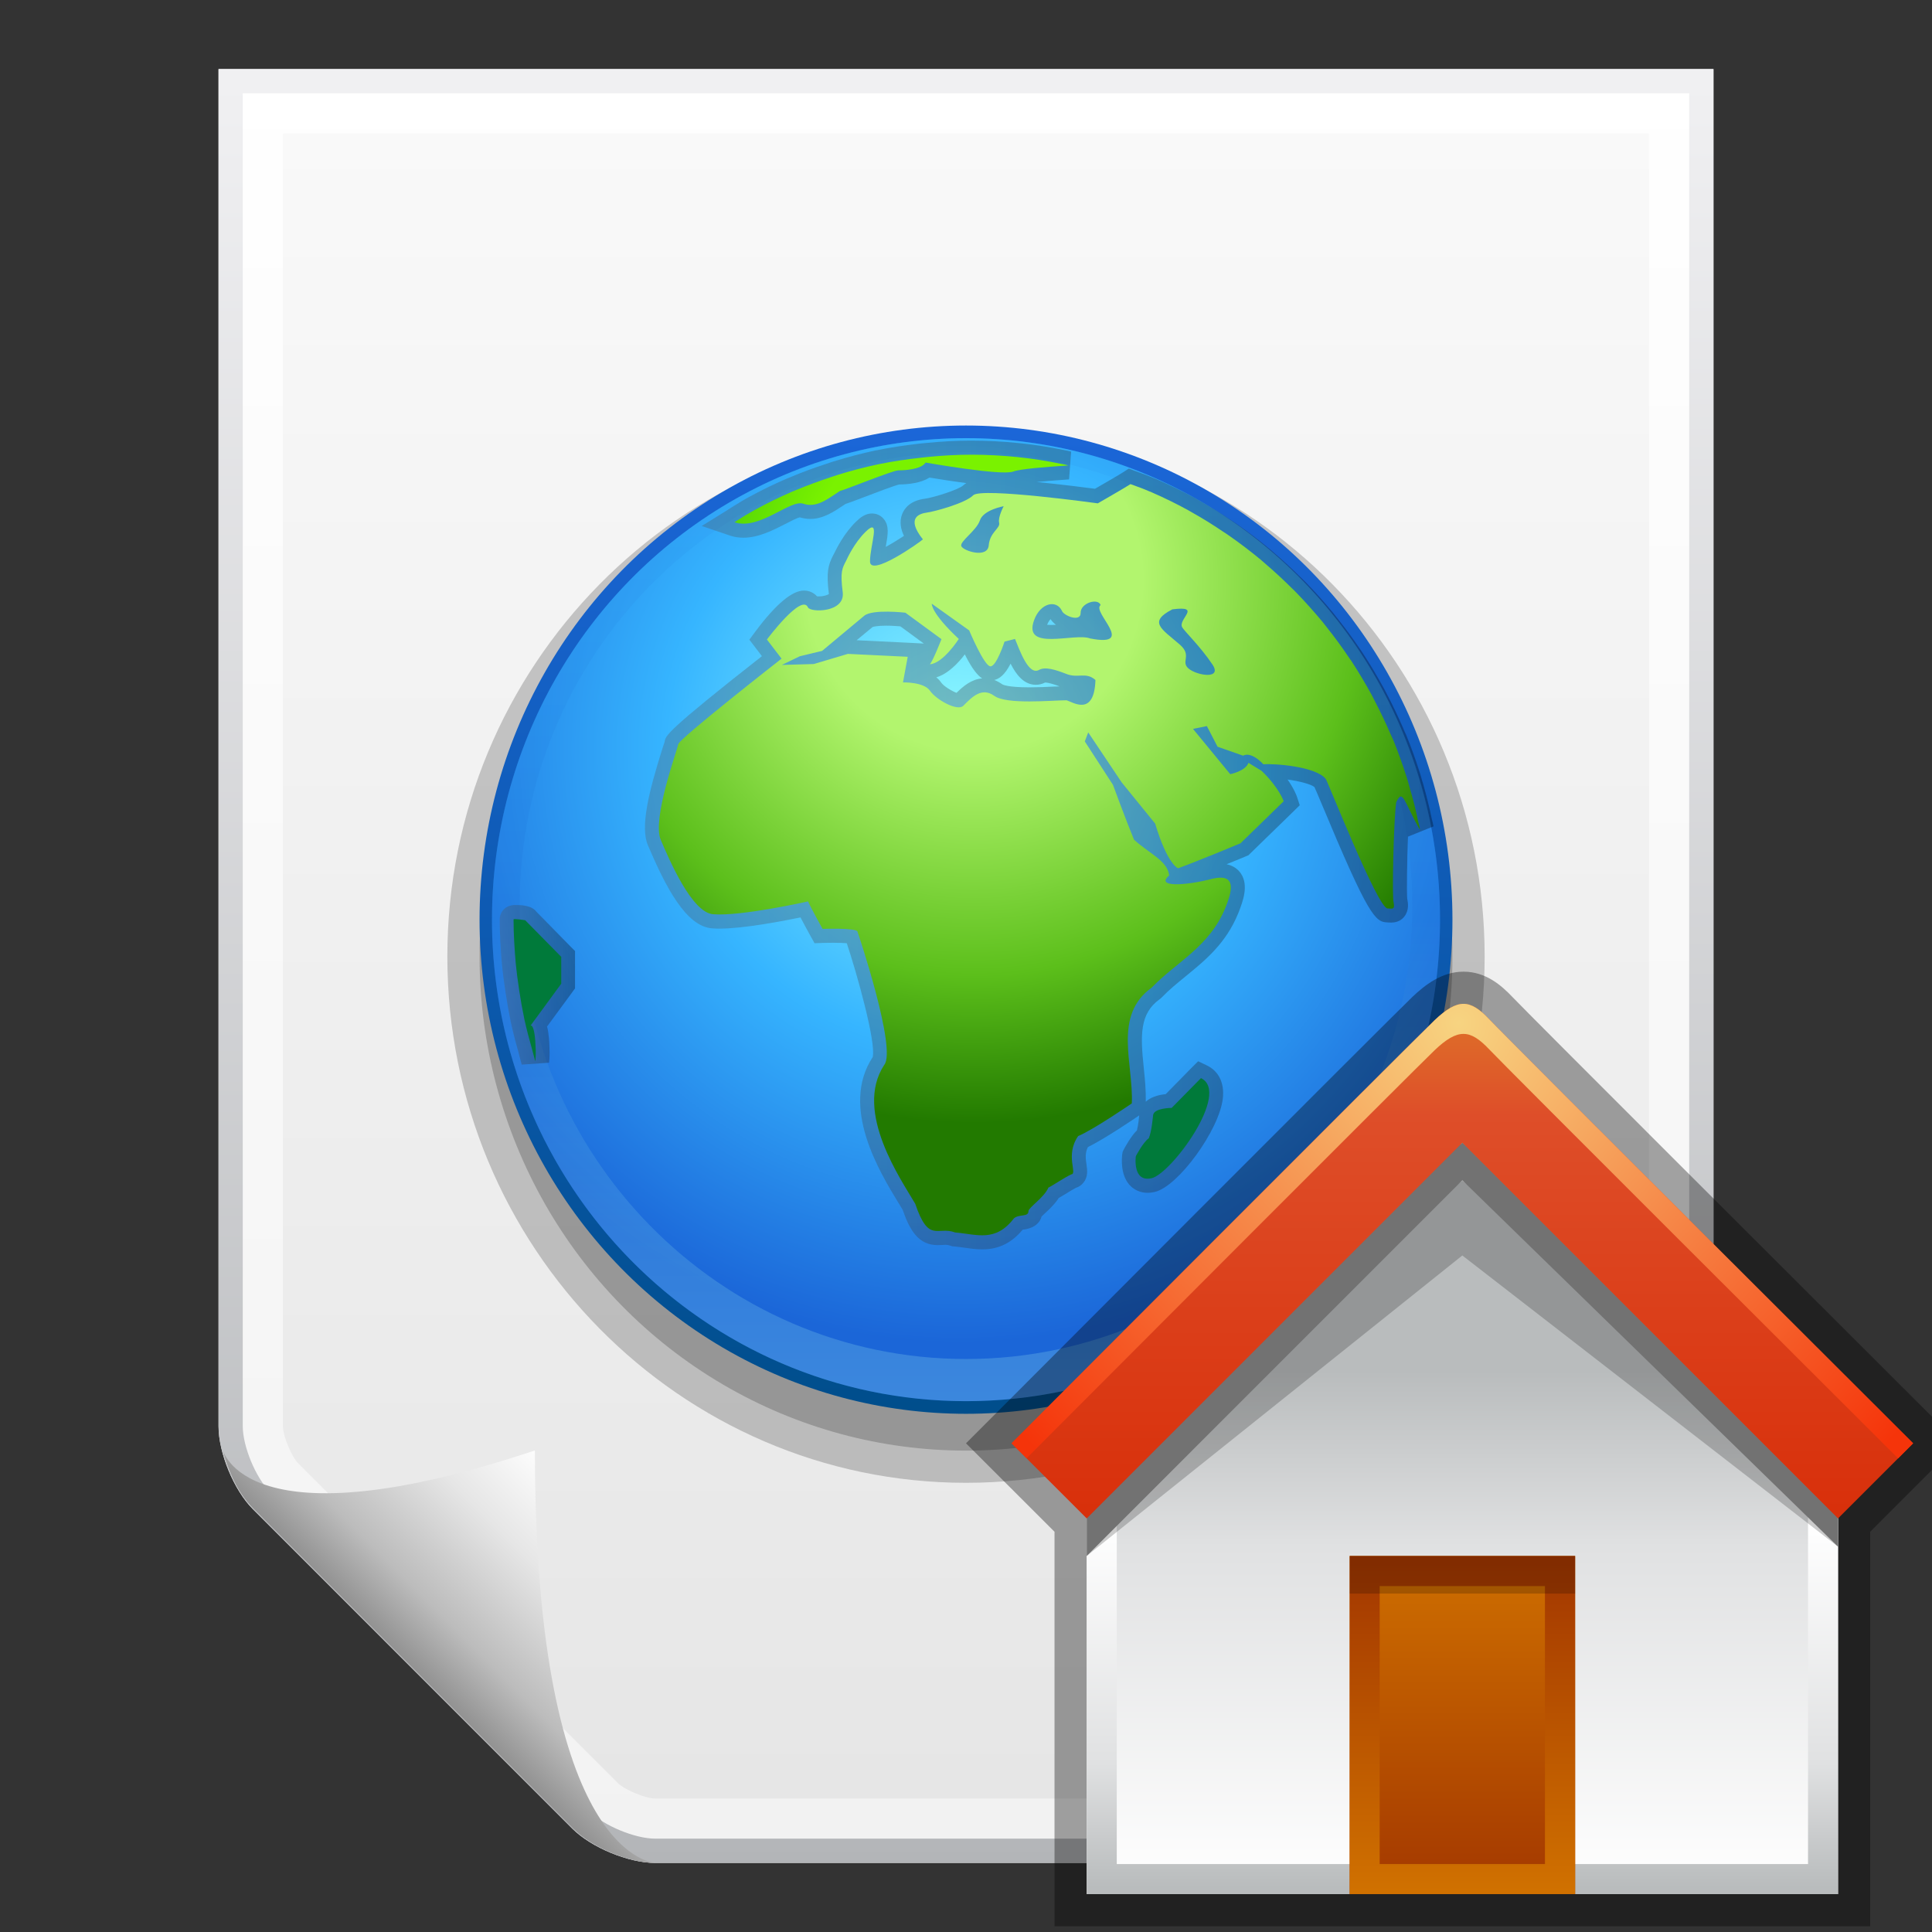 <?xml version="1.0" encoding="UTF-8" standalone="no"?>
<!DOCTYPE svg PUBLIC "-//W3C//DTD SVG 1.1 Tiny//EN" "http://www.w3.org/Graphics/SVG/1.1/DTD/svg11-tiny.dtd">
<svg xmlns="http://www.w3.org/2000/svg" xmlns:xlink="http://www.w3.org/1999/xlink" baseProfile="tiny" height="60" viewBox="0 0 60 60" width="60">
<rect x="0" y="0" width="60" height="60" fill="#333333" stroke="none"/>
<g>
<rect fill="none" height="60" width="60"/>
<linearGradient gradientUnits="userSpaceOnUse" id="SVGID_1_" x1="30" x2="30" y1="1.859" y2="57.861">
<stop offset="0" style="stop-color:#FFFFFF"/>
<stop offset="1" style="stop-color:#F2F2F2"/>
</linearGradient>
<path d="M6.787,44.293c0,0.829,0.478,1.986,1.064,2.572l9.925,9.926c0.586,0.585,1.743,1.064,2.573,1.064  h32.864V2.145H6.787V44.293z" fill="url(#SVGID_1_)"/>
<linearGradient gradientUnits="userSpaceOnUse" id="SVGID_2_" x1="30" x2="30" y1="3.88" y2="55.861">
<stop offset="0" style="stop-color:#F9F9F9"/>
<stop offset="1" style="stop-color:#E6E6E6"/>
</linearGradient>
<path d="M20.349,55.855c-0.298,0-0.949-0.27-1.16-0.48l-9.924-9.924c-0.21-0.21-0.479-0.859-0.479-1.158  V4.145h42.426v51.71H20.349z" fill="url(#SVGID_2_)"/>
<path d="M30,46.05c-8.882,0-16.107-7.333-16.107-16.346c0-9.014,7.226-16.348,16.107-16.348  c8.881,0,16.107,7.334,16.107,16.348C46.107,38.717,38.881,46.05,30,46.05L30,46.05z" fill-opacity="0.2" stroke-opacity="0.2"/>
<ellipse cx="30" cy="29.703" fill-opacity="0.2" rx="15.107" ry="15.347" stroke-opacity="0.2"/>
<linearGradient gradientUnits="userSpaceOnUse" id="SVGID_3_" x1="30" x2="30" y1="43.731" y2="13.256">
<stop offset="0" style="stop-color:#004E8C"/>
<stop offset="1" style="stop-color:#1B66D8"/>
</linearGradient>
<ellipse cx="30" cy="28.561" fill="url(#SVGID_3_)" rx="15.107" ry="15.346"/>
<radialGradient cx="-23.877" cy="20.226" gradientTransform="matrix(0.98 0 0 0.995 53.178 3.122)" gradientUnits="userSpaceOnUse" id="SVGID_4_" r="18.564">
<stop offset="0" style="stop-color:#94FFFF"/>
<stop offset="0.5" style="stop-color:#36B5FF"/>
<stop offset="1" style="stop-color:#1B66D8"/>
</radialGradient>
<ellipse cx="30" cy="28.561" fill="url(#SVGID_4_)" rx="14.721" ry="14.953"/>
<linearGradient gradientUnits="userSpaceOnUse" id="SVGID_5_" x1="30" x2="30" y1="13.476" y2="43.59">
<stop offset="0" style="stop-color:#31A7F8"/>
<stop offset="0.497" style="stop-color:#1E74DC"/>
<stop offset="1" style="stop-color:#88D6EB"/>
</linearGradient>
<path d="M30,13.607c-8.129,0-14.721,6.696-14.721,14.954c0,8.259,6.592,14.953,14.721,14.953  c8.131,0,14.721-6.693,14.721-14.953C44.721,20.303,38.131,13.607,30,13.607z M30,42.205c-7.645,0-13.862-6.316-13.862-14.079  c0-7.766,6.218-14.082,13.862-14.082s13.861,6.316,13.861,14.082C43.861,35.889,37.645,42.205,30,42.205z" fill="url(#SVGID_5_)" fill-opacity="0.3" stroke-opacity="0.3"/>
<linearGradient gradientUnits="userSpaceOnUse" id="SVGID_6_" x1="15.521" x2="17.859" y1="30.596" y2="30.596">
<stop offset="0" style="stop-color:#58595B"/>
<stop offset="1" style="stop-color:#000000"/>
</linearGradient>
<path d="M16.661,28.317c-0.156-0.211-0.51-0.211-0.666-0.211c-0.308,0-0.473,0.223-0.475,0.442  v0.015v0.022c0,0.384,0.021,0.816,0.065,1.34c0.01,0.098,0.02,0.197,0.033,0.296l0.018,0.144c0.04,0.313,0.086,0.618,0.139,0.913  l0.024,0.13c0.022,0.118,0.044,0.231,0.067,0.347c0.064,0.291,0.141,0.592,0.236,0.924c0.013,0.049,0.025,0.098,0.036,0.144  c0.021,0.078,0.039,0.155,0.063,0.231l0.005,0.01l0.007,0.023c0-0.006-0.005-0.018-0.005-0.025l0.844-0.059  c0.014-0.134,0.019-0.273,0.014-0.413c-0.007-0.216-0.016-0.483-0.077-0.71l0.785-1.069l0.084-0.115v-0.146v-0.833v-0.182  l-0.127-0.127L16.661,28.317z" fill="url(#SVGID_6_)" fill-opacity="0.3" stroke-opacity="0.3"/>
<linearGradient gradientUnits="userSpaceOnUse" id="SVGID_7_" x1="20.032" x2="44.518" y1="26.241" y2="26.241">
<stop offset="0" style="stop-color:#58595B"/>
<stop offset="1" style="stop-color:#000000"/>
</linearGradient>
<path d="M44.512,25.63c-0.01-0.056-0.021-0.098-0.031-0.137  c-0.008-0.03-0.014-0.061-0.021-0.088c-0.072-0.355-0.166-0.72-0.273-1.094l-0.014-0.04c-0.021-0.083-0.047-0.168-0.072-0.251  c-0.133-0.42-0.277-0.823-0.43-1.193c-0.02-0.045-0.041-0.089-0.061-0.134l-0.029-0.071c-0.148-0.34-0.309-0.679-0.477-1.004  l-0.023-0.042c-0.033-0.065-0.066-0.13-0.1-0.194c-0.211-0.38-0.424-0.746-0.648-1.082c-0.021-0.036-0.047-0.073-0.072-0.111  c-0.02-0.022-0.031-0.042-0.047-0.066c-0.213-0.313-0.438-0.618-0.668-0.907l-0.047-0.059c-0.031-0.038-0.061-0.08-0.094-0.12  c-0.268-0.326-0.551-0.644-0.844-0.943c-0.041-0.039-0.084-0.081-0.125-0.124L40.4,17.936c-0.264-0.263-0.545-0.522-0.834-0.768  l-0.057-0.05c-0.027-0.027-0.059-0.051-0.088-0.075c-0.314-0.264-0.656-0.522-1.014-0.771c-0.041-0.03-0.086-0.06-0.131-0.088  l-0.055-0.037c-0.32-0.215-0.656-0.422-0.99-0.611l-0.051-0.029c-0.029-0.017-0.059-0.031-0.084-0.049  c-0.375-0.202-0.764-0.394-1.158-0.567l-0.1-0.041l-0.109-0.045c-0.105-0.044-0.209-0.081-0.313-0.119  c-0.055-0.019-0.107-0.038-0.158-0.057l-0.201-0.076l-0.182,0.116c-0.117,0.076-0.59,0.351-0.869,0.51  c-0.309-0.041-1.057-0.136-1.811-0.21c0.23-0.023,0.555-0.05,1.006-0.081l0.064-0.861l-0.033-0.009  c-0.027-0.006-0.055-0.013-0.082-0.02l-0.064-0.012l-0.053-0.011c-0.461-0.094-0.896-0.163-1.326-0.208h-0.004l-0.061-0.006  c-0.492-0.051-0.991-0.077-1.488-0.077c-0.438,0-0.891,0.024-1.384,0.072c-0.078,0.007-0.149,0.015-0.228,0.023  c-0.488,0.055-0.915,0.122-1.319,0.205l-0.016,0.002l-0.009,0.001c-0.426,0.091-0.853,0.202-1.311,0.343  c-0.039,0.014-0.08,0.027-0.12,0.04l-0.092,0.03c-0.387,0.125-0.766,0.266-1.125,0.417c-0.028,0.013-0.051,0.021-0.071,0.028  l-0.055,0.023c-0.397,0.172-0.796,0.366-1.19,0.582c-0.042,0.022-0.083,0.047-0.125,0.071l-0.052,0.029  c-0.109,0.064-0.221,0.134-0.33,0.202l-0.143,0.093l-0.791,0.49l0.875,0.297c0.132,0.045,0.272,0.067,0.42,0.067  c0.471,0,0.928-0.236,1.295-0.424c0.147-0.077,0.366-0.19,0.457-0.208c0.107,0.032,0.215,0.049,0.323,0.049  c0.399,0,0.729-0.221,1.019-0.415l0.077-0.05c0.097-0.03,0.258-0.091,0.578-0.213c0.329-0.126,0.928-0.354,1.088-0.392  c0.31-0.004,0.679-0.049,0.942-0.215c0.248,0.042,0.688,0.112,1.143,0.172c-0.033,0.021-0.065,0.042-0.095,0.07  c-0.146,0.137-0.94,0.382-1.185,0.414c-0.457,0.057-0.639,0.292-0.712,0.476c-0.094,0.242-0.04,0.483,0.056,0.679  c-0.174,0.115-0.385,0.244-0.566,0.342c0-0.004,0.002-0.009,0.002-0.014c0.064-0.371,0.114-0.638-0.064-0.852  c-0.09-0.111-0.224-0.172-0.364-0.172c-0.21,0-0.371,0.13-0.502,0.259c-0.366,0.359-0.588,0.808-0.672,0.977l-0.016,0.031  l-0.014,0.025c-0.157,0.31-0.223,0.527-0.136,1.21c-0.039,0.028-0.154,0.073-0.313,0.073c-0.02,0-0.039-0.001-0.055-0.002  c-0.104-0.114-0.246-0.179-0.406-0.179l0,0c-0.37,0-0.873,0.423-1.497,1.257l-0.199,0.268l0.203,0.266l0.188,0.246  c-2.972,2.334-2.994,2.467-3.023,2.661c-0.007,0.02-0.033,0.1-0.068,0.211c-0.442,1.398-0.688,2.445-0.449,3.004  c0.554,1.298,1.179,2.511,1.987,2.577c0.07,0.006,0.147,0.009,0.233,0.009c0.739,0,1.94-0.229,2.518-0.348  c0.105,0.204,0.237,0.442,0.307,0.57l0.129,0.231l0.261-0.009c0,0,0.141-0.005,0.315-0.005c0.203,0,0.338,0.007,0.425,0.014  c0.314,0.937,0.917,3.093,0.805,3.539l-0.003,0.002c-1.014,1.548,0.216,3.563,0.808,4.532c0.048,0.077,0.089,0.146,0.125,0.205  c0.228,0.661,0.505,1.098,1.089,1.098c0.043,0,0.09-0.004,0.132-0.004c0.033-0.003,0.069-0.005,0.104-0.005  c0.066,0,0.11,0.009,0.159,0.026l0.055,0.02l0.056,0.004c0.109,0.01,0.214,0.023,0.32,0.039c0.177,0.025,0.364,0.052,0.556,0.052  c0.508,0,0.909-0.195,1.258-0.614c0.014,0,0.025-0.001,0.037-0.003c0.367-0.052,0.504-0.239,0.549-0.404  c0.029-0.028,0.064-0.063,0.094-0.091c0.146-0.133,0.316-0.292,0.436-0.481c0.051-0.032,0.113-0.068,0.182-0.109  c0.117-0.073,0.25-0.154,0.354-0.21c0.092-0.027,0.174-0.084,0.234-0.16c0.148-0.184,0.119-0.394,0.094-0.563  c-0.025-0.172-0.051-0.35,0.043-0.541c0.52-0.256,1.445-0.881,1.594-0.984v0.012c-0.008,0.084-0.033,0.309-0.07,0.451  c-0.197,0.199-0.359,0.503-0.414,0.605l-0.031,0.066l-0.012,0.074c-0.012,0.098-0.066,0.608,0.215,0.938  c0.143,0.165,0.346,0.258,0.574,0.258c0.07,0,0.146-0.01,0.223-0.028c0.727-0.167,2.01-1.935,2.113-2.91  c0.053-0.473-0.129-0.842-0.494-1.017l-0.273-0.131l-0.217,0.216l-0.791,0.806c-0.268,0.025-0.479,0.106-0.619,0.234  c0.008-0.344-0.025-0.696-0.061-1.04c-0.109-1.036-0.129-1.695,0.496-2.146l0.031-0.023l0.029-0.028  c0.223-0.233,0.475-0.438,0.74-0.654c0.619-0.506,1.26-1.028,1.643-1.975l0.016-0.041c0.123-0.323,0.309-0.811,0.059-1.182  c-0.063-0.091-0.193-0.233-0.441-0.286c0.326-0.131,0.576-0.237,0.6-0.246l0.076-0.032l0.059-0.058l1.34-1.304l0.195-0.192  l-0.086-0.263c-0.012-0.034-0.086-0.239-0.291-0.535c0.391,0.053,0.729,0.148,0.834,0.234c0.043,0.088,0.121,0.283,0.209,0.488  c1.471,3.528,1.678,3.708,2.063,3.715c0.014,0,0.025,0.001,0.035,0.003c0.029,0.001,0.059,0.002,0.082,0.002  c0.221,0,0.344-0.114,0.398-0.181c0.16-0.196,0.117-0.437,0.1-0.526l-0.006-0.03c-0.018-0.212-0.006-1.162,0.023-1.94  c0.002,0.003,0.004,0.004,0.004,0.007l0.791-0.319L44.512,25.63z M32.908,21.317c-0.061,0.001-0.129,0.005-0.199,0.006  c-0.227,0.013-0.486,0.023-0.742,0.023c-0.672,0-0.826-0.083-0.842-0.095c-0.081-0.057-0.162-0.101-0.247-0.133  c0.153-0.035,0.327-0.155,0.507-0.508c0.176,0.348,0.416,0.657,0.785,0.657c0.1,0,0.195-0.024,0.287-0.071  C32.582,21.2,32.785,21.27,32.908,21.317z M32.645,19.408c-0.053,0-0.094-0.002-0.125-0.004c0.033-0.091,0.076-0.145,0.107-0.175  c0.043,0.067,0.104,0.125,0.166,0.175C32.74,19.407,32.691,19.408,32.645,19.408z M29.963,20.323  c0.231,0.46,0.402,0.658,0.539,0.745c-0.334,0.027-0.586,0.242-0.796,0.448c-0.146-0.052-0.397-0.206-0.473-0.314  c-0.043-0.064-0.097-0.119-0.156-0.167C29.444,20.928,29.766,20.583,29.963,20.323z M28.69,19.986l-0.48-0.025l-1.606-0.078  c0.198-0.164,0.385-0.318,0.493-0.409c0.03-0.012,0.145-0.043,0.427-0.043c0.17,0,0.332,0.012,0.438,0.021L28.69,19.986z" fill="url(#SVGID_7_)" fill-opacity="0.3" stroke-opacity="0.3"/>
<radialGradient cx="-23.425" cy="14.964" gradientTransform="matrix(0.98 0 0 0.995 53.178 3.122)" gradientUnits="userSpaceOnUse" id="SVGID_8_" r="16.946">
<stop offset="0" style="stop-color:#7AF200"/>
<stop offset="0.315" style="stop-color:#7AF200"/>
<stop offset="0.727" style="stop-color:#1CAD0F"/>
<stop offset="1" style="stop-color:#007A3A"/>
</radialGradient>
<path d="M15.949,28.552c0,0,0,0,0,0.002c0,0.003,0,0.006,0,0.01c0,0.446,0.029,0.886,0.065,1.32  c0.013,0.144,0.032,0.286,0.048,0.43c0.038,0.298,0.084,0.594,0.135,0.887c0.031,0.153,0.06,0.309,0.09,0.463  c0.066,0.301,0.146,0.6,0.229,0.893c0.035,0.121,0.062,0.246,0.097,0.363c0.007,0.013,0.011,0.025,0.013,0.039  c0.012-0.117,0.016-0.234,0.012-0.355c-0.027-0.86-0.163-0.75-0.163-0.75l0.955-1.305v-0.833l-1.12-1.138  C16.309,28.578,15.949,28.521,15.949,28.552z" fill="url(#SVGID_8_)"/>
<radialGradient cx="-23.403" cy="14.966" gradientTransform="matrix(0.98 0 0 0.995 53.178 3.122)" gradientUnits="userSpaceOnUse" id="SVGID_9_" r="16.96">
<stop offset="0" style="stop-color:#7AF200"/>
<stop offset="0.315" style="stop-color:#7AF200"/>
<stop offset="0.727" style="stop-color:#1CAD0F"/>
<stop offset="1" style="stop-color:#007A3A"/>
</radialGradient>
<path d="M24.947,15.643c0.412,0.139,0.751-0.143,1.136-0.394c0.136-0.027,1.647-0.641,1.813-0.641  c0.163,0,0.712-0.021,0.849-0.243c0,0,2.365,0.419,2.724,0.279c0.192-0.077,1.009-0.144,1.708-0.189  c-0.037-0.009-0.076-0.02-0.113-0.029c-0.039-0.008-0.074-0.013-0.113-0.021c-0.439-0.091-0.885-0.162-1.336-0.208  c0,0-0.006,0-0.01-0.002c-0.476-0.048-0.957-0.074-1.447-0.074c-0.453,0-0.901,0.027-1.345,0.07  c-0.077,0.007-0.153,0.016-0.233,0.026c-0.428,0.047-0.853,0.11-1.27,0.195c-0.007,0.003-0.016,0.003-0.021,0.004  c-0.433,0.09-0.855,0.203-1.272,0.331c-0.071,0.023-0.141,0.047-0.209,0.069c-0.37,0.123-0.734,0.257-1.091,0.405  c-0.041,0.019-0.084,0.035-0.125,0.051c-0.394,0.171-0.775,0.359-1.15,0.563c-0.056,0.03-0.11,0.064-0.165,0.095  c-0.161,0.09-0.311,0.19-0.467,0.288C23.581,16.479,24.538,15.503,24.947,15.643z" fill="url(#SVGID_9_)"/>
<radialGradient cx="-23.402" cy="14.963" gradientTransform="matrix(0.98 0 0 0.995 53.178 3.122)" gradientUnits="userSpaceOnUse" id="SVGID_10_" r="16.956">
<stop offset="0" style="stop-color:#B2F56E"/>
<stop offset="0.315" style="stop-color:#B2F56E"/>
<stop offset="0.727" style="stop-color:#5CBF1B"/>
<stop offset="1" style="stop-color:#227A00"/>
</radialGradient>
<path d="M44.09,25.703c-0.016-0.073-0.037-0.142-0.053-0.213c-0.07-0.356-0.164-0.708-0.266-1.054  c-0.025-0.094-0.051-0.189-0.08-0.282c-0.125-0.394-0.264-0.781-0.416-1.159c-0.029-0.065-0.061-0.131-0.09-0.196  c-0.143-0.333-0.297-0.658-0.463-0.977c-0.037-0.077-0.078-0.155-0.117-0.23c-0.197-0.359-0.406-0.709-0.627-1.051  c-0.041-0.059-0.084-0.114-0.121-0.173c-0.205-0.303-0.42-0.596-0.648-0.881c-0.043-0.055-0.088-0.114-0.135-0.173  c-0.262-0.314-0.533-0.619-0.82-0.914c-0.047-0.05-0.098-0.098-0.15-0.148c-0.26-0.259-0.535-0.511-0.813-0.75  c-0.047-0.04-0.092-0.083-0.141-0.123c-0.316-0.261-0.645-0.511-0.982-0.746c-0.061-0.042-0.119-0.082-0.182-0.121  c-0.311-0.211-0.631-0.411-0.961-0.595c-0.047-0.025-0.088-0.053-0.133-0.077c-0.365-0.199-0.74-0.383-1.123-0.55  c-0.07-0.029-0.139-0.055-0.205-0.085c-0.15-0.063-0.303-0.112-0.455-0.17c-0.182,0.118-1.016,0.597-1.016,0.597  s-3.622-0.502-3.869-0.251c-0.249,0.251-1.213,0.508-1.434,0.537c-0.219,0.03-0.674,0.148-0.129,0.832  c-0.081,0.084-1.642,1.186-1.642,0.686c0-0.502,0.351-1.4-0.139-0.919c-0.351,0.346-0.563,0.813-0.605,0.902  c-0.115,0.223-0.187,0.328-0.104,0.97c0.085,0.642-1.005,0.64-1.08,0.473c-0.196-0.445-1.274,0.999-1.274,0.999l0.455,0.594  c0,0-3.181,2.486-3.206,2.654c-0.028,0.168-0.822,2.328-0.547,2.97c0.274,0.644,0.969,2.262,1.626,2.313  c0.861,0.072,2.951-0.398,2.951-0.398c0.055,0.142,0.45,0.854,0.45,0.854s1.021-0.036,1.081,0.077  c0.018,0.038,1.234,3.668,0.832,4.149c-0.957,1.456,0.547,3.589,0.965,4.312c0.419,1.238,0.688,0.684,1.239,0.889  c0.679,0.058,1.25,0.313,1.826-0.439c0.166-0.141,0.451-0.029,0.451-0.225c0-0.107,0.494-0.427,0.619-0.729  c0.133-0.063,0.475-0.297,0.707-0.41c0.211-0.014-0.201-0.586,0.217-1.191c0.451-0.182,1.666-1.014,1.666-1.014  c0.057-1.223-0.592-2.729,0.617-3.595c0.777-0.807,1.799-1.266,2.295-2.493c0.139-0.361,0.441-1.104-0.438-0.881  c-0.826,0.212-1.75,0.26-1.313-0.109c-0.051-0.456-0.6-0.667-1.092-1.111c-0.254-0.614-0.654-1.704-0.654-1.704l-0.875-1.349  l0.107-0.279l1.041,1.555l1.037,1.276c0.383,1.277,0.711,1.388,0.711,1.388c0.574-0.205,1.939-0.775,1.939-0.775l1.342-1.306  c0,0-0.139-0.417-0.684-0.943l-0.41-0.25c-0.09,0.257-0.566,0.352-0.566,0.352l-1.156-1.406l0.43-0.088l0.332,0.641l0.795,0.279  c0,0,0.219-0.163,0.629,0.267c0.334-0.028,1.635,0.065,1.938,0.457c0.061,0.077,1.611,4.015,1.918,4.02  c0.137,0.001,0.232,0.055,0.189-0.184c-0.055-0.11,0-2.585,0.08-3.115c0.209-0.448,0.242-0.001,0.734,0.853  C44.094,25.745,44.094,25.724,44.09,25.703z M30.432,16.162c0.106-0.329,0.738-0.441,0.738-0.441s-0.183,0.339-0.141,0.514  c0.041,0.177-0.288,0.287-0.323,0.702c-0.038,0.416-0.789,0.171-0.851,0.026S30.319,16.489,30.432,16.162z M33.125,21.748  c-0.467,0-1.863,0.141-2.247-0.138c-0.386-0.278-0.686,0.029-0.962,0.309c-0.182,0.18-0.841-0.187-1.034-0.467  c-0.191-0.279-0.839-0.259-0.839-0.259l0.147-0.796l-1.859-0.09l-1.058,0.315l-0.992,0.028l0.557-0.269l0.693-0.167  c0,0,1.008-0.841,1.31-1.092c0.258-0.212,1.276-0.094,1.276-0.094l1.121,0.821c0,0-0.249,0.643-0.358,0.78  c0.411-0.027,0.896-0.786,0.896-0.786c-0.873-0.816-0.839-1.094-0.839-1.094l1.152,0.822l0.01,0.007c0,0,0.467,1.116,0.661,1.116  c0.189,0,0.436-0.768,0.436-0.768l0.326-0.083c0.146,0.352,0.42,1.147,0.748,0.961c0.189-0.105,0.5-0.01,0.855,0.129  c0.359,0.138,0.602-0.075,0.895,0.185C33.982,22.268,33.318,21.805,33.125,21.748z M33.855,19.828  c-0.479-0.187-2.102,0.418-1.74-0.569c0.193-0.536,0.691-0.646,0.863-0.292c0.043,0.147,0.586,0.374,0.582,0.065  c-0.004-0.308,0.543-0.47,0.621-0.241C33.889,19.003,35.322,20.112,33.855,19.828z M36.918,20.767  c-0.268-0.219,0.117-0.404-0.275-0.746c-0.563-0.491-1.002-0.702-0.234-1.097c0.945-0.122,0.152,0.307,0.309,0.563  c0.084,0.136,0.563,0.593,0.938,1.153C37.963,21.104,37.182,20.984,36.918,20.767z" fill="url(#SVGID_10_)"/>
<radialGradient cx="-23.404" cy="14.97" gradientTransform="matrix(0.98 0 0 0.995 53.178 3.122)" gradientUnits="userSpaceOnUse" id="SVGID_11_" r="16.952">
<stop offset="0" style="stop-color:#7AF200"/>
<stop offset="0.315" style="stop-color:#7AF200"/>
<stop offset="0.727" style="stop-color:#1CAD0F"/>
<stop offset="1" style="stop-color:#007A3A"/>
</radialGradient>
<path d="M37.297,33.482l-0.91,0.925c0,0-0.549,0-0.576,0.224c-0.012,0.094-0.045,0.508-0.135,0.719  c-0.182,0.13-0.402,0.557-0.402,0.557s-0.113,0.823,0.492,0.683C36.373,36.451,38.232,33.93,37.297,33.482z" fill="url(#SVGID_11_)"/>
<linearGradient gradientTransform="matrix(1 0 0 -1 -257 -286)" gradientUnits="userSpaceOnUse" id="SVGID_12_" x1="287" x2="287" y1="-288.506" y2="-343.982">
<stop offset="0" style="stop-color:#F0F0F2"/>
<stop offset="1" style="stop-color:#B3B5B8"/>
</linearGradient>
<path d="M52.459,2.898v54.203h-32.11c-0.626,0-1.599-0.401-2.04-0.846l-9.925-9.924  c-0.443-0.441-0.845-1.413-0.845-2.039V2.898H52.459 M53.213,2.145H6.787v42.148c0,0.829,0.478,1.986,1.064,2.572l9.925,9.926  c0.586,0.585,1.743,1.064,2.573,1.064h32.864V2.145L53.213,2.145z" fill="url(#SVGID_12_)"/>
<linearGradient gradientTransform="matrix(1 0 0 -1 -257 -286)" gradientUnits="userSpaceOnUse" id="SVGID_13_" x1="275.512" x2="269.925" y1="-332.565" y2="-338.152">
<stop offset="0" style="stop-color:#FFFFFF"/>
<stop offset="0.35" style="stop-color:#E6E6E6"/>
<stop offset="0.751" style="stop-color:#BCBCBC"/>
<stop offset="1" style="stop-color:#8E8E8E"/>
</linearGradient>
<path d="M8.208,47.189c-0.314-0.348-0.896-0.695-1.297-2.184c0,0,0.66,3.054,9.701,0.04  c0,12.81,3.768,12.81,3.768,12.81c-0.831,0-1.987-0.479-2.573-1.064L8.208,47.189z" fill="url(#SVGID_13_)"/>
</g>
<g transform="matrix(1 0 0 1 30 30)">
<polygon fill="none" points="30.414,14.408 30.414,0 0.414,0 0.414,14.41 0,14.824 0.414,15.237 0.414,30 30.414,30 30.414,15.236   30.828,14.821 "/>
<path d="M2.749,29.823V17.57L0,14.824l0.706-0.707C1.213,13.608,13.143,1.649,13.861,0.962  c0.387-0.368,0.914-0.786,1.589-0.786c0.687,0,1.172,0.42,1.518,0.785c0.457,0.484,8.802,8.816,13.151,13.154l0.708,0.706  l-2.747,2.749v12.253H2.749z" fill-opacity="0.35" stroke-opacity="0.35"/>
<linearGradient gradientUnits="userSpaceOnUse" id="SVGID_1__" x1="15.415" x2="15.415" y1="28.669" y2="12.569">
<stop offset="0" style="stop-color:#FFFFFF"/>
<stop offset="0.661" style="stop-color:#E0E1E2"/>
<stop offset="1" style="stop-color:#B9BCBD"/>
</linearGradient>
<polygon fill="url(#SVGID_1__)" points="27.081,28.823 3.749,28.823 3.749,14.473 15.414,5.489 27.081,14.473 "/>
<linearGradient gradientUnits="userSpaceOnUse" id="SVGID_2__" x1="15.415" x2="15.415" y1="17.313" y2="28.601">
<stop offset="0" style="stop-color:#FFFFFF"/>
<stop offset="0.661" style="stop-color:#E0E1E2"/>
<stop offset="1" style="stop-color:#B9BCBD"/>
</linearGradient>
<path d="M15.414,6.668l10.736,8.264V27.89H4.682V14.932L15.414,6.668 M15.414,5.489L3.749,14.473v14.351  h23.333V14.473L15.414,5.489L15.414,5.489z" fill="url(#SVGID_2__)"/>
<polygon fill-opacity="0.2" points="27.081,18.033 27.081,14.473 15.414,5.489 3.749,14.473 3.749,18.322 15.414,8.99 " stroke-opacity="0.2"/>
<polygon fill="#727272" points="27.081,18.033 27.081,14.473 15.414,5.489 3.749,14.473 3.749,18.322 15.414,6.655 "/>
<linearGradient gradientUnits="userSpaceOnUse" id="SVGID_3__" x1="15.416" x2="15.416" y1="17.995" y2="29.152">
<stop offset="0" style="stop-color:#D07100"/>
<stop offset="1" style="stop-color:#A23600"/>
</linearGradient>
<rect fill="url(#SVGID_3__)" height="10.501" width="7.001" x="11.916" y="18.322"/>
<linearGradient gradientUnits="userSpaceOnUse" id="SVGID_4__" x1="15.416" x2="15.416" y1="28.747" y2="18.36">
<stop offset="0" style="stop-color:#D07100"/>
<stop offset="1" style="stop-color:#A23600"/>
</linearGradient>
<path d="M17.98,19.257v8.633h-5.133v-8.633H17.98 M18.917,18.322h-7.001v10.501h7.001V18.322L18.917,18.322z" fill="url(#SVGID_4__)"/>
<linearGradient gradientUnits="userSpaceOnUse" id="SVGID_5__" x1="15.414" x2="15.414" y1="0.035" y2="17.727">
<stop offset="0" style="stop-color:#DE8029"/>
<stop offset="0.261" style="stop-color:#DE4E29"/>
<stop offset="1" style="stop-color:#D82E09"/>
</linearGradient>
<path d="M15.414,5.489l11.667,11.667l2.333-2.333c0,0-12.586-12.554-13.171-13.175  c-0.587-0.62-0.965-0.652-1.689,0.035c-0.719,0.688-13.14,13.14-13.14,13.14l2.335,2.333L15.414,5.489z" fill="url(#SVGID_5__)"/>
<radialGradient cx="15.297" cy="1.756" gradientUnits="userSpaceOnUse" id="SVGID_6__" r="18.668">
<stop offset="0" style="stop-color:#F7D481"/>
<stop offset="1" style="stop-color:#F5340A"/>
</radialGradient>
<path d="M14.553,2.616c0.724-0.688,1.102-0.653,1.689-0.034c0.516,0.549,10.433,10.442,12.705,12.709  l0.467-0.468c0,0-12.586-12.554-13.171-13.175c-0.587-0.62-0.965-0.652-1.689,0.035c-0.719,0.688-13.14,13.14-13.14,13.14  l0.467,0.465C4.134,13.029,13.917,3.225,14.553,2.616z" fill="url(#SVGID_6__)"/>
<rect fill-opacity="0.2" height="1.168" stroke-opacity="0.2" width="7.001" x="11.916" y="18.322"/>
<rect fill="none" height="30" width="30" x="0.414"/>
</g>
</svg>
